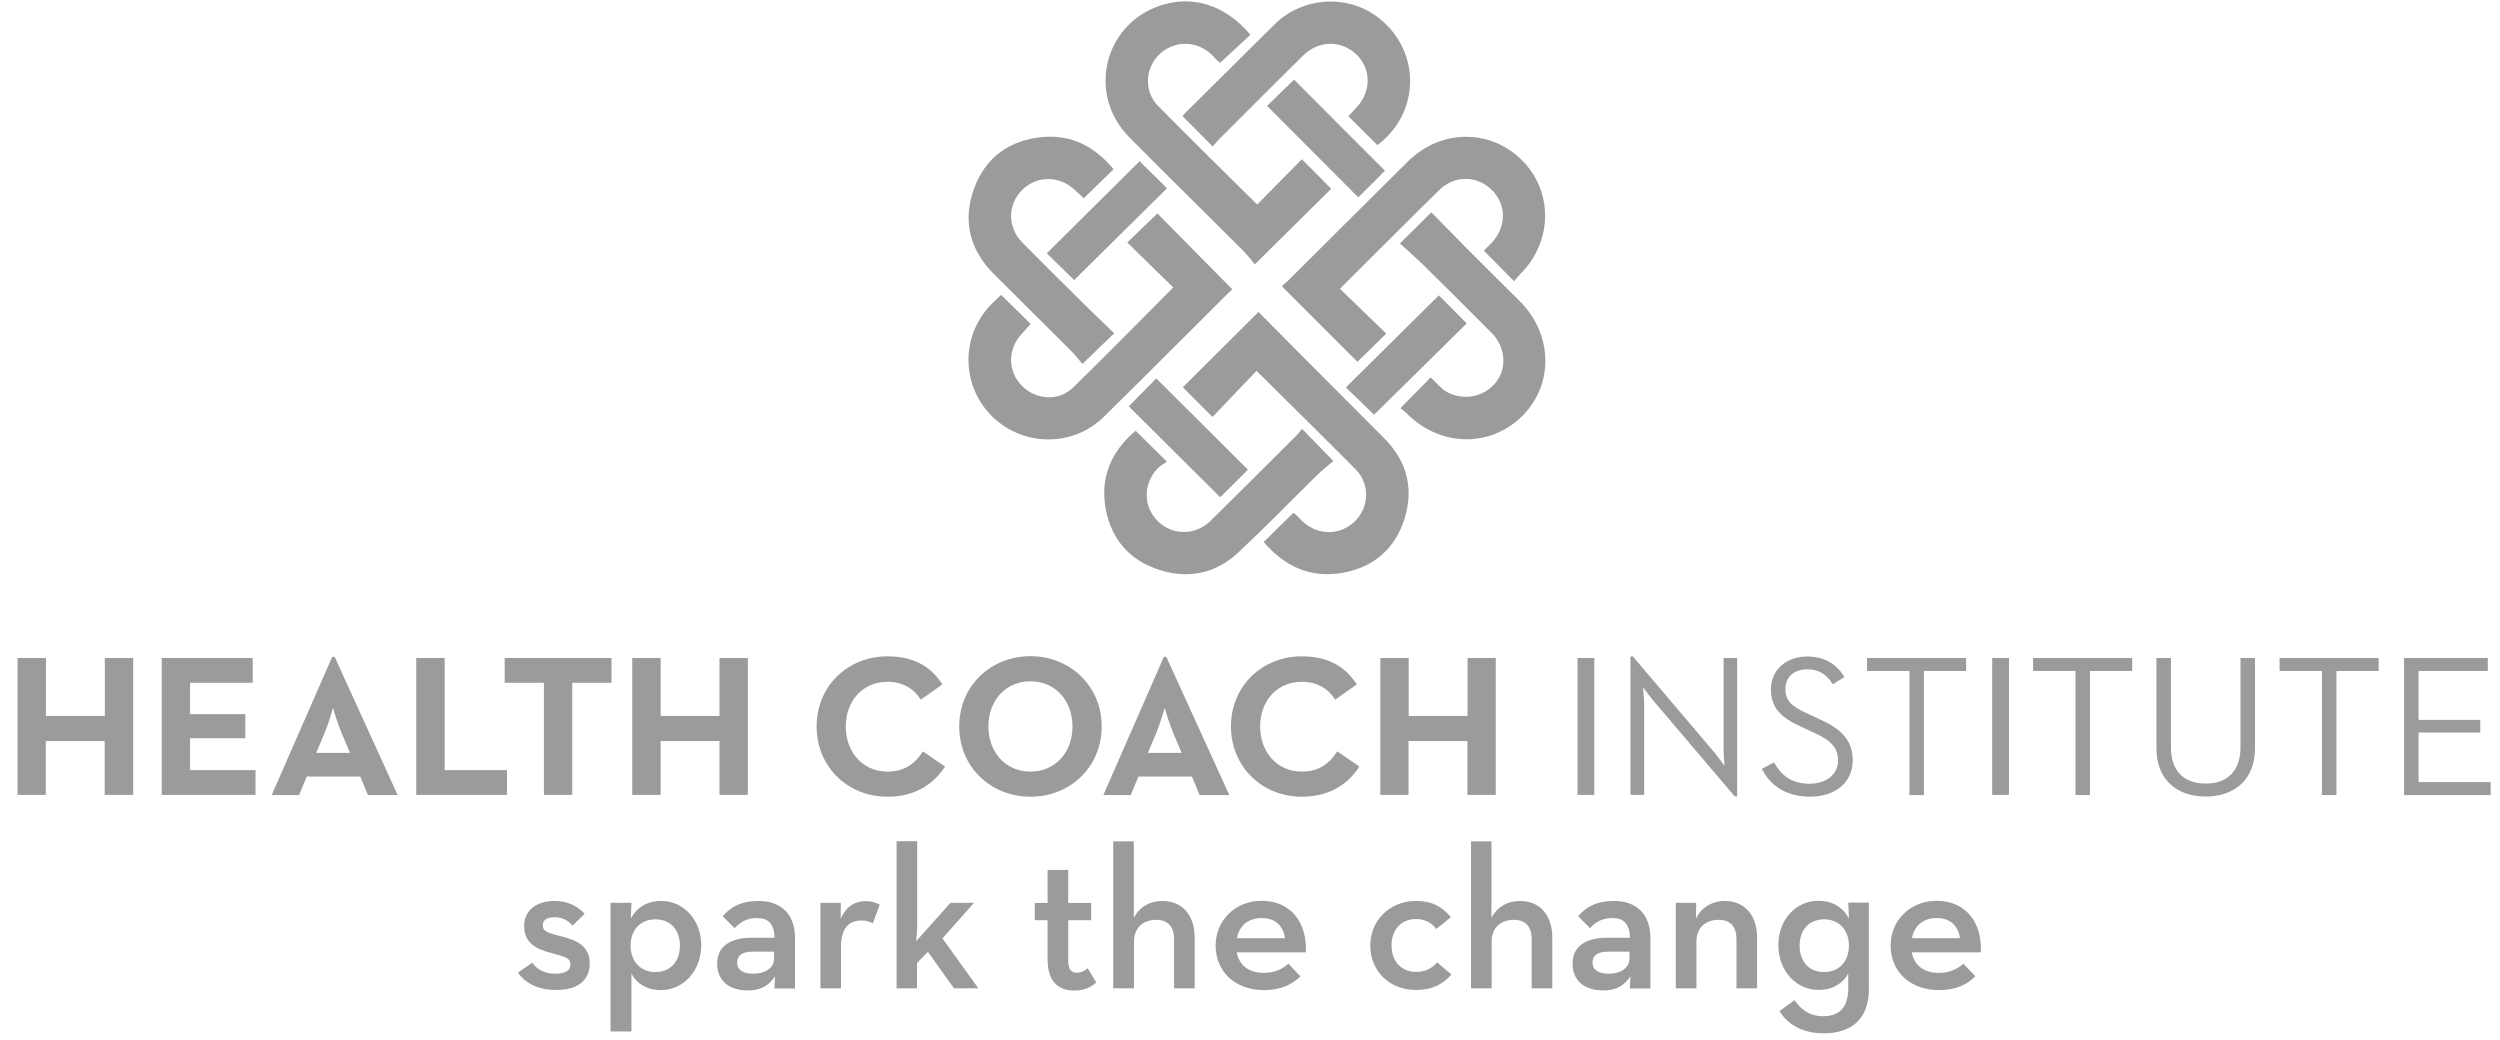<?xml version="1.0" encoding="UTF-8"?>
<svg width="149px" height="62px" viewBox="0 0 149 62" version="1.1" xmlns="http://www.w3.org/2000/svg" xmlns:xlink="http://www.w3.org/1999/xlink">
    <!-- Generator: Sketch 45.1 (43504) - http://www.bohemiancoding.com/sketch -->
    <title>health-coach-institute</title>
    <desc>Created with Sketch.</desc>
    <defs></defs>
    <g id="Page-1" stroke="none" stroke-width="1" fill="none" fill-rule="evenodd">
        <g id="health-coach-institute">
            <g id="HCI-logo-stacked-color-Copy" transform="translate(1, 0)">
                <path d="M39.523,56.349 C39.523,55.429 38.963,54.793 38.069,54.793 C37.165,54.793 36.585,55.429 36.585,56.349 C36.585,57.308 37.175,57.934 38.069,57.934 C38.963,57.934 39.523,57.308 39.523,56.349 Z" id="Shape"></path>
                <path d="M43.906,58.032 C44.624,58.032 45.135,57.679 45.135,57.122 L45.135,56.721 L43.828,56.721 C43.287,56.721 42.933,56.916 42.933,57.366 C42.933,57.807 43.277,58.032 43.906,58.032 Z" id="Shape"></path>
                <path d="M57.909,43.296 C57.909,44.823 58.922,45.987 60.415,45.987 C61.909,45.987 62.921,44.823 62.921,43.296 C62.921,41.77 61.909,40.606 60.415,40.606 C58.922,40.606 57.909,41.77 57.909,43.296 Z" id="Shape"></path>
                <path d="M74.202,54.715 C73.406,54.715 72.866,55.155 72.718,55.918 L75.588,55.918 C75.48,55.224 75.047,54.715 74.202,54.715 Z" id="Shape"></path>
                <path d="M67.412,44.872 L69.426,44.872 L68.906,43.639 C68.68,43.101 68.434,42.269 68.414,42.191 C68.404,42.23 68.159,43.081 67.933,43.639 L67.412,44.872 Z" id="Shape"></path>
                <path d="M18.366,43.639 L17.845,44.872 L19.86,44.872 L19.339,43.639 C19.113,43.101 18.867,42.269 18.848,42.191 C18.838,42.23 18.592,43.081 18.366,43.639 Z" id="Shape"></path>
                <path d="M107.712,54.793 C106.817,54.793 106.257,55.429 106.257,56.349 C106.257,57.308 106.817,57.934 107.712,57.934 C108.606,57.934 109.196,57.308 109.196,56.349 C109.196,55.429 108.606,54.793 107.712,54.793 Z" id="Shape"></path>
                <path d="M114.433,54.715 C113.637,54.715 113.097,55.155 112.949,55.918 L115.819,55.918 C115.711,55.224 115.278,54.715 114.433,54.715 Z" id="Shape"></path>
                <path d="M93.915,57.366 C93.915,57.807 94.259,58.032 94.888,58.032 C95.605,58.032 96.116,57.679 96.116,57.122 L96.116,56.721 L94.809,56.721 C94.269,56.721 93.915,56.916 93.915,57.366 Z" id="Shape"></path>
                <path d="M68.119,33.972 C69.878,34.529 71.5,34.167 72.846,32.886 C74.409,31.428 75.902,29.892 77.425,28.385 C77.76,28.052 78.143,27.759 78.467,27.475 C77.799,26.79 77.239,26.213 76.6,25.557 C76.462,25.733 76.354,25.88 76.227,25.997 C74.536,27.68 72.846,29.373 71.146,31.046 C70.252,31.917 68.906,31.927 68.031,31.085 C67.137,30.224 67.107,28.874 67.972,27.944 C68.149,27.759 68.395,27.622 68.542,27.514 C67.854,26.829 67.274,26.262 66.685,25.674 C65.25,26.868 64.543,28.443 64.906,30.361 C65.25,32.171 66.351,33.414 68.119,33.972 Z" id="Shape" fill="#9B9B9B" fill-rule="nonzero"></path>
                <path d="M75.745,16.751 C75.617,16.878 75.431,16.976 75.411,17.074 C76.964,18.63 78.457,20.117 79.902,21.565 C80.442,21.037 81.022,20.469 81.622,19.882 C80.727,19.021 79.813,18.131 78.86,17.211 C80.885,15.195 82.82,13.248 84.776,11.33 C85.68,10.43 87.046,10.45 87.921,11.33 C88.805,12.211 88.785,13.532 87.901,14.471 C87.724,14.657 87.439,14.941 87.439,14.941 L89.237,16.761 C89.355,16.624 89.503,16.448 89.66,16.281 C91.556,14.334 91.566,11.389 89.689,9.53 C87.803,7.661 84.845,7.7 82.919,9.618 C80.531,11.976 78.143,14.364 75.745,16.751 Z" id="Shape" fill="#9B9B9B" fill-rule="nonzero"></path>
                <path d="M73.888,22.103 C75.883,24.089 77.858,26.017 79.794,27.974 C80.668,28.854 80.609,30.234 79.745,31.075 C78.87,31.927 77.543,31.927 76.63,31.075 C76.433,30.899 76.286,30.674 76.079,30.567 C75.49,31.144 74.92,31.711 74.32,32.299 C75.539,33.756 77.101,34.48 79.027,34.138 C80.894,33.805 82.172,32.68 82.722,30.88 C83.272,29.079 82.84,27.465 81.494,26.115 C79.971,24.588 78.447,23.062 76.924,21.536 C75.932,20.538 74.939,19.53 74.006,18.591 L69.495,23.082 C70.016,23.6 70.586,24.177 71.264,24.853 L73.888,22.103 Z" id="Shape" fill="#9B9B9B" fill-rule="nonzero"></path>
                <path d="M58.99,25.489 C60.828,26.614 63.226,26.379 64.778,24.853 C67.284,22.387 69.77,19.892 72.266,17.407 C72.345,17.328 72.443,17.26 72.443,17.24 C70.9,15.685 69.417,14.178 67.982,12.72 C67.402,13.278 66.822,13.835 66.184,14.452 C67.097,15.342 68.021,16.242 68.925,17.133 C66.901,19.158 64.955,21.154 62.951,23.101 C62.086,23.943 60.71,23.835 59.885,22.974 C59.049,22.103 59.059,20.802 59.885,19.911 C60.425,19.305 60.425,19.305 60.425,19.305 C59.845,18.737 59.285,18.18 58.666,17.573 C58.42,17.808 58.175,18.033 57.949,18.277 C55.954,20.479 56.455,23.933 58.99,25.489 Z" id="Shape" fill="#9B9B9B" fill-rule="nonzero"></path>
                <path d="M66.302,8.18 C68.542,10.44 70.802,12.651 73.043,14.892 C73.338,15.186 73.593,15.528 73.79,15.753 C75.401,14.158 76.914,12.661 78.339,11.252 C77.809,10.714 77.249,10.146 76.59,9.491 C75.735,10.362 74.831,11.272 73.927,12.191 C71.952,10.235 69.967,8.287 68.021,6.311 C67.176,5.45 67.235,4.09 68.08,3.258 C68.935,2.417 70.242,2.397 71.156,3.2 C71.382,3.395 71.539,3.659 71.726,3.738 L73.524,2.074 C72.04,0.294 70.065,-0.323 68.119,0.342 C64.769,1.487 63.796,5.636 66.302,8.18 Z" id="Shape" fill="#9B9B9B" fill-rule="nonzero"></path>
                <path d="M74.959,1.458 C73.249,3.151 71.539,4.843 69.839,6.536 C69.682,6.673 69.476,6.918 69.476,6.918 L71.274,8.728 C71.274,8.728 71.529,8.424 71.677,8.278 C73.338,6.614 74.998,4.951 76.679,3.297 C77.602,2.397 78.939,2.387 79.833,3.239 C80.727,4.09 80.737,5.421 79.872,6.379 C79.695,6.575 79.361,6.927 79.361,6.927 C79.951,7.514 80.521,8.082 81.091,8.649 C83.656,6.732 83.705,3.053 81.169,1.067 C79.332,-0.372 76.62,-0.196 74.959,1.458 Z" id="Shape" fill="#9B9B9B" fill-rule="nonzero"></path>
                <path d="M89.768,24.755 C91.615,22.866 91.537,19.902 89.581,17.955 C88.5,16.878 87.419,15.812 86.348,14.735 C85.651,14.031 84.963,13.326 84.304,12.651 C83.675,13.287 83.105,13.855 82.437,14.51 C82.899,14.931 83.4,15.371 83.882,15.841 C85.228,17.172 86.574,18.502 87.911,19.853 C88.707,20.655 88.825,21.878 88.215,22.71 C87.537,23.63 86.319,23.913 85.277,23.385 C84.864,23.17 84.599,22.778 84.265,22.495 C83.675,23.101 83.096,23.678 82.467,24.324 C82.604,24.442 82.791,24.579 82.948,24.745 C84.943,26.653 87.881,26.663 89.768,24.755 Z" id="Shape" fill="#9B9B9B" fill-rule="nonzero"></path>
                <path d="M62.892,20.968 C63.137,21.213 63.344,21.496 63.511,21.692 C64.199,21.027 64.778,20.469 65.407,19.862 C64.827,19.305 64.238,18.747 63.668,18.18 C62.42,16.947 61.172,15.714 59.944,14.471 C59.04,13.551 59.04,12.211 59.914,11.33 C60.769,10.469 62.096,10.45 63.029,11.291 C63.236,11.477 63.432,11.673 63.589,11.82 C64.199,11.223 64.778,10.665 65.368,10.088 C64.267,8.747 62.872,8.004 61.113,8.17 C59.138,8.356 57.713,9.403 57.045,11.262 C56.367,13.16 56.789,14.882 58.224,16.321 C59.777,17.876 61.339,19.412 62.892,20.968 Z" id="Shape" fill="#9B9B9B" fill-rule="nonzero"></path>
                <path d="M61.388,15.097 C61.919,15.616 62.489,16.174 63.019,16.692 C64.867,14.872 66.714,13.033 68.552,11.223 C68.002,10.685 67.432,10.107 66.921,9.608 C65.083,11.428 63.236,13.268 61.388,15.097 Z" id="Shape" fill="#9B9B9B" fill-rule="nonzero"></path>
                <path d="M79.951,11.761 C80.491,11.233 81.052,10.675 81.543,10.176 C79.695,8.336 77.868,6.497 76.128,4.745 C75.588,5.274 75.008,5.832 74.517,6.311 C76.315,8.111 78.143,9.951 79.951,11.761 Z" id="Shape" fill="#9B9B9B" fill-rule="nonzero"></path>
                <path d="M86.417,19.275 C85.867,18.727 85.307,18.15 84.756,17.602 L79.214,23.091 L80.894,24.716 C82.771,22.866 84.629,21.046 86.417,19.275 Z" id="Shape" fill="#9B9B9B" fill-rule="nonzero"></path>
                <path d="M66.272,24.217 C68.08,26.017 69.918,27.837 71.726,29.637 L73.377,27.993 C71.559,26.183 69.731,24.363 67.913,22.553 L66.272,24.217 Z" id="Shape" fill="#9B9B9B" fill-rule="nonzero"></path>
                <polygon id="Shape" fill="#9B9B9B" fill-rule="nonzero" points="6.938 39.216 5.248 39.216 5.248 42.67 1.739 42.67 1.739 39.216 0.049 39.216 0.049 47.376 1.73 47.376 1.73 44.167 5.238 44.167 5.238 47.376 6.938 47.376"></polygon>
                <polygon id="Shape" fill="#9B9B9B" fill-rule="nonzero" points="14.229 47.376 14.229 45.899 10.328 45.899 10.328 44.001 13.62 44.001 13.62 42.562 10.328 42.562 10.328 40.694 14.062 40.694 14.062 39.216 8.638 39.216 8.638 47.376"></polygon>
                <path d="M18.799,39.148 L15.192,47.386 L16.824,47.386 L17.285,46.281 L20.469,46.281 L20.931,47.386 L22.7,47.386 L18.946,39.148 L18.799,39.148 Z M19.339,43.639 L19.86,44.872 L17.845,44.872 L18.366,43.639 C18.592,43.081 18.838,42.23 18.848,42.191 C18.867,42.269 19.113,43.101 19.339,43.639 Z" id="Shape" fill="#9B9B9B" fill-rule="nonzero"></path>
                <polygon id="Shape" fill="#9B9B9B" fill-rule="nonzero" points="23.81 47.376 29.215 47.376 29.215 45.899 25.501 45.899 25.501 39.216 23.81 39.216"></polygon>
                <polygon id="Shape" fill="#9B9B9B" fill-rule="nonzero" points="31.416 47.376 33.107 47.376 33.107 40.694 35.445 40.694 35.445 39.216 29.078 39.216 29.078 40.694 31.416 40.694"></polygon>
                <polygon id="Shape" fill="#9B9B9B" fill-rule="nonzero" points="36.683 39.216 36.683 47.376 38.374 47.376 38.374 44.167 41.882 44.167 41.882 47.376 43.572 47.376 43.572 39.216 41.882 39.216 41.882 42.67 38.374 42.67 38.374 39.216"></polygon>
                <path d="M47.67,43.296 C47.67,45.713 49.537,47.494 51.905,47.484 C53.478,47.484 54.617,46.789 55.325,45.684 L54.008,44.784 C53.546,45.478 52.957,45.987 51.895,45.987 C50.412,45.987 49.409,44.823 49.409,43.296 C49.409,41.78 50.412,40.635 51.895,40.635 C52.829,40.635 53.497,41.075 53.88,41.701 L55.168,40.791 C54.431,39.647 53.369,39.118 51.886,39.118 C49.537,39.118 47.67,40.88 47.67,43.296 Z" id="Shape" fill="#9B9B9B" fill-rule="nonzero"></path>
                <path d="M56.17,43.296 C56.17,45.713 58.047,47.484 60.415,47.484 C62.784,47.484 64.66,45.713 64.66,43.296 C64.66,40.889 62.784,39.109 60.415,39.109 C58.047,39.109 56.17,40.88 56.17,43.296 Z M60.415,40.606 C61.909,40.606 62.921,41.77 62.921,43.296 C62.921,44.823 61.909,45.987 60.415,45.987 C58.922,45.987 57.909,44.823 57.909,43.296 C57.909,41.77 58.922,40.606 60.415,40.606 Z" id="Shape" fill="#9B9B9B" fill-rule="nonzero"></path>
                <path d="M66.39,47.386 L66.852,46.281 L70.036,46.281 L70.498,47.386 L72.266,47.386 L68.513,39.148 L68.365,39.148 L64.759,47.386 L66.39,47.386 Z M68.414,42.191 C68.434,42.269 68.68,43.101 68.906,43.639 L69.426,44.872 L67.412,44.872 L67.933,43.639 C68.159,43.081 68.404,42.23 68.414,42.191 Z" id="Shape" fill="#9B9B9B" fill-rule="nonzero"></path>
                <path d="M76.6,47.484 C78.172,47.484 79.312,46.789 80.02,45.684 L78.703,44.784 C78.241,45.478 77.651,45.987 76.59,45.987 C75.106,45.987 74.104,44.823 74.104,43.296 C74.104,41.78 75.106,40.635 76.59,40.635 C77.524,40.635 78.192,41.075 78.575,41.701 L79.863,40.791 C79.126,39.647 78.064,39.118 76.58,39.118 C74.232,39.118 72.365,40.88 72.365,43.296 C72.365,45.713 74.242,47.494 76.6,47.484 Z" id="Shape" fill="#9B9B9B" fill-rule="nonzero"></path>
                <polygon id="Shape" fill="#9B9B9B" fill-rule="nonzero" points="88.147 47.376 88.147 39.216 86.466 39.216 86.466 42.67 82.958 42.67 82.958 39.216 81.268 39.216 81.268 47.376 82.948 47.376 82.948 44.167 86.456 44.167 86.456 47.376"></polygon>
                <rect id="Rectangle-path" fill="#9B9B9B" fill-rule="nonzero" x="93.021" y="39.216" width="1" height="8.16"></rect>
                <path d="M96.322,39.128 L96.175,39.128 L96.175,47.376 L96.991,47.376 L96.991,41.868 C96.991,41.545 96.922,41.017 96.922,40.958 C96.961,41.017 97.276,41.447 97.492,41.701 L102.386,47.464 L102.533,47.464 L102.533,39.216 L101.727,39.216 L101.727,44.725 C101.727,45.067 101.786,45.625 101.786,45.645 C101.747,45.596 101.432,45.155 101.216,44.891 L96.322,39.128 Z" id="Shape" fill="#9B9B9B" fill-rule="nonzero"></path>
                <path d="M107.004,43.619 C108.026,44.069 108.547,44.49 108.547,45.322 C108.547,46.183 107.8,46.711 106.847,46.711 C105.687,46.711 105.117,46.124 104.734,45.439 L104.007,45.821 C104.439,46.682 105.294,47.474 106.876,47.484 C108.35,47.484 109.422,46.662 109.422,45.322 C109.422,44.099 108.724,43.423 107.358,42.827 L106.709,42.523 C105.795,42.103 105.412,41.78 105.412,41.056 C105.412,40.361 105.904,39.891 106.709,39.891 C107.486,39.891 107.918,40.273 108.233,40.782 L108.93,40.351 C108.498,39.637 107.81,39.128 106.709,39.128 C105.471,39.128 104.547,39.911 104.547,41.085 C104.547,42.22 105.186,42.788 106.356,43.316 L107.004,43.619 Z" id="Shape" fill="#9B9B9B" fill-rule="nonzero"></path>
                <polygon id="Shape" fill="#9B9B9B" fill-rule="nonzero" points="110.277 39.216 110.277 39.989 112.792 39.989 112.802 39.989 112.802 47.386 113.667 47.386 113.667 39.989 116.182 39.989 116.182 39.216"></polygon>
                <rect id="Rectangle-path" fill="#9B9B9B" fill-rule="nonzero" x="117.735" y="39.216" width="1" height="8.16"></rect>
                <polygon id="Shape" fill="#9B9B9B" fill-rule="nonzero" points="123.562 39.989 126.078 39.989 126.078 39.216 120.172 39.216 120.172 39.989 122.688 39.989 122.698 39.989 122.698 47.386 123.562 47.386"></polygon>
                <path d="M133.399,39.216 L132.534,39.216 L132.534,44.529 C132.534,45.977 131.728,46.701 130.461,46.701 C129.183,46.701 128.387,45.977 128.387,44.529 L128.387,39.216 L127.523,39.216 L127.523,44.598 C127.523,46.506 128.79,47.474 130.461,47.474 C132.122,47.474 133.399,46.506 133.399,44.598 L133.399,39.216 L133.399,39.216 Z" id="Shape" fill="#9B9B9B" fill-rule="nonzero"></path>
                <polygon id="Shape" fill="#9B9B9B" fill-rule="nonzero" points="138.253 39.989 140.769 39.989 140.769 39.216 134.863 39.216 134.863 39.989 137.379 39.989 137.389 39.989 137.389 47.386 138.253 47.386"></polygon>
                <polygon id="Shape" fill="#9B9B9B" fill-rule="nonzero" points="142.282 39.216 142.282 47.386 147.442 47.386 147.442 46.613 143.147 46.613 143.147 43.658 146.822 43.658 146.822 42.905 143.147 42.905 143.147 39.989 147.274 39.989 147.274 39.216"></polygon>
                <path d="M34.148,57.415 C34.148,56.329 33.274,56.016 32.468,55.811 C31.662,55.605 31.348,55.527 31.348,55.136 C31.348,54.832 31.603,54.666 32.065,54.666 C32.527,54.666 32.881,54.881 33.126,55.165 L33.844,54.46 C33.45,54.04 32.881,53.697 32.065,53.697 C31.053,53.697 30.237,54.186 30.237,55.204 C30.237,56.212 30.994,56.564 31.75,56.77 C32.625,57.014 32.998,57.073 32.998,57.484 C32.998,57.826 32.713,58.032 32.094,58.032 C31.515,58.032 31.033,57.826 30.719,57.376 L29.874,57.963 C30.208,58.501 30.994,59.02 32.163,59 C33.608,59 34.148,58.286 34.148,57.415 Z" id="Shape" fill="#9B9B9B" fill-rule="nonzero"></path>
                <path d="M40.791,56.339 C40.791,54.803 39.73,53.697 38.413,53.697 C37.538,53.697 36.919,54.118 36.595,54.754 L36.634,53.805 L35.386,53.805 L35.386,61.476 L36.634,61.476 L36.634,58.032 C36.929,58.599 37.538,59.01 38.393,59.01 C39.72,59.01 40.791,57.875 40.791,56.339 Z M36.585,56.349 C36.585,55.429 37.165,54.793 38.069,54.793 C38.963,54.793 39.523,55.429 39.523,56.349 C39.523,57.308 38.963,57.934 38.069,57.934 C37.175,57.934 36.585,57.308 36.585,56.349 Z" id="Shape" fill="#9B9B9B" fill-rule="nonzero"></path>
                <path d="M45.194,58.188 L45.154,58.912 L46.383,58.912 L46.383,55.899 C46.383,54.392 45.449,53.697 44.221,53.697 C43.14,53.697 42.53,54.069 42.078,54.607 L42.786,55.321 C43.061,55.008 43.454,54.715 44.122,54.715 C44.781,54.715 45.144,55.057 45.164,55.889 L43.759,55.889 C42.599,55.899 41.744,56.359 41.744,57.415 C41.744,58.56 42.57,59.03 43.582,59.03 C44.339,59.03 44.83,58.736 45.194,58.188 Z M43.828,56.721 L45.135,56.721 L45.135,57.122 C45.135,57.679 44.624,58.032 43.906,58.032 C43.277,58.032 42.933,57.807 42.933,57.366 C42.933,56.916 43.287,56.721 43.828,56.721 Z" id="Shape" fill="#9B9B9B" fill-rule="nonzero"></path>
                <path d="M49.124,56.427 C49.124,55.282 49.625,54.862 50.353,54.862 C50.628,54.862 50.824,54.93 51.021,55.028 L51.434,53.922 C51.208,53.795 50.952,53.707 50.588,53.707 C50.028,53.707 49.449,53.961 49.105,54.764 L49.114,53.805 L47.896,53.805 L47.896,58.903 L49.124,58.903 L49.124,56.427 Z" id="Shape" fill="#9B9B9B" fill-rule="nonzero"></path>
                <path d="M55.168,55.928 L57.054,53.805 L55.649,53.805 L53.605,56.094 C53.625,55.83 53.664,55.507 53.664,55.194 L53.664,50.136 L52.436,50.136 L52.436,58.903 L53.654,58.903 L53.654,57.396 L54.303,56.73 L55.856,58.903 L57.31,58.903 L55.168,55.928 Z" id="Shape" fill="#9B9B9B" fill-rule="nonzero"></path>
                <path d="M61.437,53.815 L60.671,53.815 L60.671,54.842 L61.437,54.842 L61.437,57.18 C61.437,58.541 62.105,59.03 63.01,59.04 C63.697,59.04 64.081,58.785 64.336,58.55 L63.825,57.709 C63.688,57.816 63.501,57.973 63.177,57.973 C62.862,57.973 62.666,57.807 62.666,57.21 L62.666,54.842 L64.032,54.842 L64.032,53.815 L62.666,53.815 L62.666,51.848 L61.437,51.848 L61.437,53.815 L61.437,53.815 Z" id="Shape" fill="#9B9B9B" fill-rule="nonzero"></path>
                <path d="M70.203,55.879 C70.203,54.5 69.417,53.697 68.287,53.697 C67.52,53.697 66.901,54.069 66.577,54.705 L66.577,50.145 L65.348,50.145 L65.348,58.903 L66.586,58.903 L66.586,56.134 C66.586,55.312 67.107,54.822 67.913,54.822 C68.63,54.822 68.974,55.253 68.974,55.977 L68.974,58.903 L70.203,58.903 L70.203,55.879 Z" id="Shape" fill="#9B9B9B" fill-rule="nonzero"></path>
                <path d="M76.502,58.188 L75.784,57.435 C75.49,57.719 74.998,57.983 74.33,57.983 C73.396,57.983 72.856,57.513 72.709,56.76 L76.826,56.76 C76.914,54.969 75.922,53.687 74.183,53.687 C72.65,53.687 71.451,54.832 71.451,56.349 C71.451,57.885 72.581,59.01 74.34,59.01 C75.372,59.01 76.03,58.658 76.502,58.188 Z M74.202,54.715 C75.047,54.715 75.48,55.224 75.588,55.918 L72.718,55.918 C72.866,55.155 73.406,54.715 74.202,54.715 Z" id="Shape" fill="#9B9B9B" fill-rule="nonzero"></path>
                <path d="M83.4,57.924 C82.486,57.924 81.936,57.259 81.936,56.349 C81.936,55.439 82.486,54.773 83.4,54.773 C83.931,54.773 84.353,55.018 84.599,55.37 L85.474,54.666 C84.982,54.059 84.363,53.697 83.4,53.697 C81.838,53.697 80.668,54.842 80.668,56.359 C80.668,57.885 81.838,59.02 83.41,59 C84.393,59 85.002,58.648 85.503,58.081 L84.658,57.357 C84.373,57.67 84.009,57.924 83.4,57.924 Z" id="Shape" fill="#9B9B9B" fill-rule="nonzero"></path>
                <path d="M91.517,55.879 C91.517,54.5 90.731,53.697 89.601,53.697 C88.834,53.697 88.215,54.069 87.891,54.705 L87.891,50.145 L86.673,50.145 L86.673,58.903 L87.901,58.903 L87.901,56.134 C87.901,55.312 88.422,54.822 89.227,54.822 C89.945,54.822 90.289,55.253 90.289,55.977 L90.289,58.903 L91.517,58.903 L91.517,55.879 Z" id="Shape" fill="#9B9B9B" fill-rule="nonzero"></path>
                <path d="M97.364,55.899 C97.364,54.392 96.431,53.697 95.202,53.697 C94.121,53.697 93.512,54.069 93.06,54.607 L93.767,55.321 C94.043,55.008 94.436,54.715 95.104,54.715 C95.762,54.715 96.126,55.057 96.146,55.889 L94.74,55.889 C93.581,55.899 92.726,56.359 92.726,57.415 C92.726,58.56 93.551,59.03 94.563,59.03 C95.32,59.03 95.811,58.736 96.175,58.188 L96.136,58.912 L97.364,58.912 L97.364,55.899 Z M96.116,57.122 C96.116,57.679 95.605,58.032 94.888,58.032 C94.259,58.032 93.915,57.807 93.915,57.366 C93.915,56.916 94.269,56.721 94.809,56.721 L96.116,56.721 L96.116,57.122 L96.116,57.122 Z" id="Shape" fill="#9B9B9B" fill-rule="nonzero"></path>
                <path d="M103.722,58.903 L103.722,55.879 C103.722,54.5 102.936,53.697 101.806,53.697 C101.039,53.697 100.391,54.089 100.076,54.754 L100.096,53.805 L98.877,53.805 L98.877,58.903 L100.106,58.903 L100.106,56.134 C100.106,55.312 100.627,54.822 101.432,54.822 C102.15,54.822 102.494,55.253 102.494,55.977 L102.494,58.903 L103.722,58.903 Z" id="Shape" fill="#9B9B9B" fill-rule="nonzero"></path>
                <path d="M110.385,53.795 L109.156,53.795 L109.196,54.744 C108.871,54.128 108.272,53.687 107.368,53.687 C106.061,53.687 104.99,54.783 104.99,56.329 C104.99,57.875 106.061,59 107.387,59 C108.242,59 108.852,58.589 109.156,58.022 L109.156,58.912 C109.156,60.057 108.596,60.566 107.672,60.566 C106.857,60.566 106.356,60.194 105.953,59.607 L105.058,60.263 C105.52,61.026 106.415,61.603 107.731,61.583 C109.225,61.583 110.385,60.83 110.385,58.961 L110.385,53.795 L110.385,53.795 Z M107.712,57.934 C106.817,57.934 106.257,57.308 106.257,56.349 C106.257,55.429 106.817,54.793 107.712,54.793 C108.606,54.793 109.196,55.429 109.196,56.349 C109.196,57.308 108.606,57.934 107.712,57.934 Z" id="Shape" fill="#9B9B9B" fill-rule="nonzero"></path>
                <path d="M114.414,53.687 C112.881,53.687 111.682,54.832 111.682,56.349 C111.682,57.885 112.812,59.01 114.571,59.01 C115.603,59.01 116.261,58.658 116.733,58.188 L116.015,57.435 C115.721,57.719 115.229,57.983 114.561,57.983 C113.627,57.983 113.087,57.513 112.94,56.76 L117.057,56.76 C117.145,54.969 116.153,53.687 114.414,53.687 Z M112.949,55.918 C113.097,55.155 113.637,54.715 114.433,54.715 C115.278,54.715 115.711,55.224 115.819,55.918 L112.949,55.918 Z" id="Shape" fill="#9B9B9B" fill-rule="nonzero"></path>
            </g>
        </g>
    </g>
</svg>